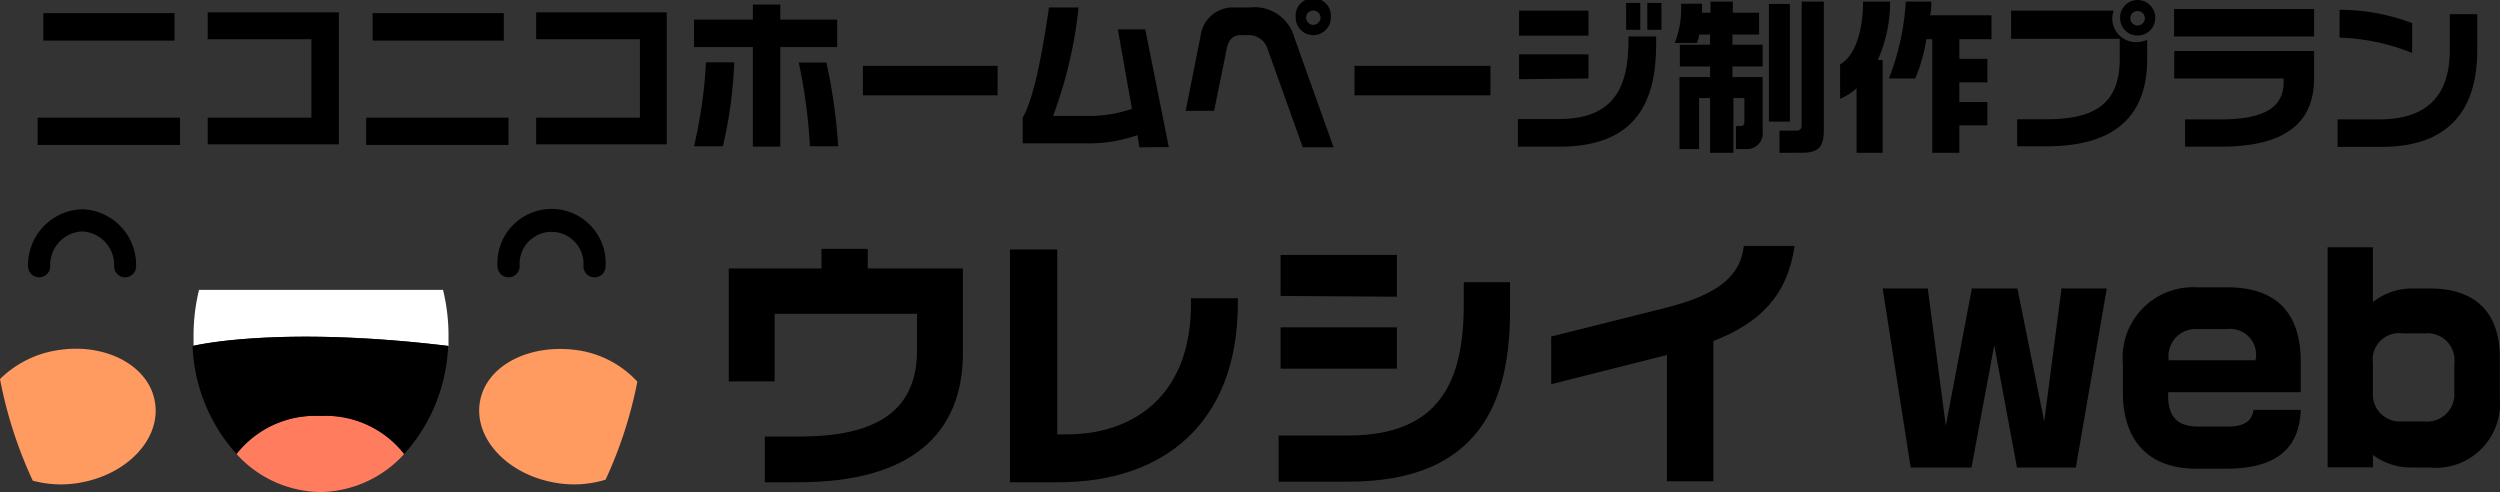 <svg xmlns="http://www.w3.org/2000/svg" viewBox="0 0 127.48 25.09"><rect x="0" y="0" width="127.48" height="25.09" fill="#333333" stroke="none"/><defs><style>.cls-1{fill:#ff9a61;}.cls-2{fill:#fff;}.cls-3{fill:#ff7c5f;}</style></defs><title>nikoniko_black</title><g id="レイヤー_2" data-name="レイヤー 2"><g id="レイヤー_1-2" data-name="レイヤー 1"><path class="cls-1" d="M32.5,19.46a21.83,21.83,0,0,1-1.62,5,5.49,5.49,0,0,1-2.54.16c-2.45-.41-4.18-2.25-3.87-4.12s2.54-3,5-2.64A5.16,5.16,0,0,1,32.5,19.46Z"/><path class="cls-1" d="M7.9,20.5c.32,1.87-1.41,3.71-3.86,4.12a5.49,5.49,0,0,1-2.37-.11A22.1,22.1,0,0,1,0,19.33a5.32,5.32,0,0,1,2.92-1.47C5.37,17.46,7.6,18.64,7.9,20.5Z"/><path class="cls-2" d="M22.59,14.78a9.76,9.76,0,0,1,.28,2.32c0,.18,0,.36,0,.54h0c-8.77-1.06-13,0-13,0h0c0-.18,0-.36,0-.54a9.76,9.76,0,0,1,.28-2.32Z"/><path class="cls-3" d="M16.34,21.21a5.09,5.09,0,0,1,4.27,1.94,5.88,5.88,0,0,1-4.27,1.94,5.87,5.87,0,0,1-4.28-1.94A5.1,5.1,0,0,1,16.34,21.21Z"/><path d="M22.85,17.64h0a8.72,8.72,0,0,1-2.24,5.51,5.09,5.09,0,0,0-4.27-1.94,5.1,5.1,0,0,0-4.28,1.94,8.72,8.72,0,0,1-2.24-5.51h0S14.08,16.58,22.85,17.64Z"/><path d="M6.38,14.14a.56.56,0,0,1-.56-.56A1.71,1.71,0,0,0,4.19,11.8a1.71,1.71,0,0,0-1.63,1.78.56.56,0,0,1-.56.56.57.57,0,0,1-.57-.56,2.85,2.85,0,0,1,2.76-2.91,2.84,2.84,0,0,1,2.75,2.91A.56.56,0,0,1,6.38,14.14Z"/><path d="M30.31,14.14a.56.56,0,0,1-.56-.56,1.63,1.63,0,1,0-3.25,0,.57.57,0,0,1-.57.56.56.56,0,0,1-.56-.56,2.76,2.76,0,1,1,5.51,0A.56.56,0,0,1,30.31,14.14Z"/><path d="M1.92,7.39V6H9.18V7.39Zm.29-5.32V.67H8.9v1.4Z"/><path d="M10.59,7.36V6h5.29V2H10.59V.63h6.69V7.36Z"/><path d="M18.67,7.39V6h7.26V7.39ZM19,2.07V.67h6.69v1.4Z"/><path d="M27.34,7.36V6h5.29V2H27.34V.63H34V7.36Z"/><path d="M36.86,7.46H35.39A24.25,24.25,0,0,0,36,3.18h1.44A22.14,22.14,0,0,1,36.86,7.46ZM39.79,2.4V7.48h-1.4V2.4h-3V1h3V.23h1.4V1h2.9V2.4ZM41.3,7.46a27.6,27.6,0,0,0-.57-4.27h1.41a27.77,27.77,0,0,1,.6,4.27Z"/><path d="M44,4.86V3.36h6.87v1.5Z"/><path d="M58.1,7.51,58,6.89a7.56,7.56,0,0,1-2.69.42H52.15V6c.62-1.07,1.05-3.66,1.34-5.62H55A22.61,22.61,0,0,1,53.7,5.91h1.62a6.69,6.69,0,0,0,2.4-.36L57,1.5H58.4l1.2,6Z"/><path d="M66.43,7.51l-1.79-5a1,1,0,0,0-1-.72h-.36c-.41,0-.63.24-.72.67l-.65,3.19H60.46l.76-3.82A1.66,1.66,0,0,1,62.94.38h.8A2.1,2.1,0,0,1,66,1.91l2,5.6ZM67,1.79A.89.89,0,0,1,66.07.9a.9.9,0,1,1,1.79,0A.89.89,0,0,1,67,1.79ZM67,.54A.36.36,0,0,0,66.6.9a.38.38,0,0,0,.36.37A.39.39,0,0,0,67.34.9.38.38,0,0,0,67,.54Z"/><path d="M69.07,4.86V3.36H76v1.5Z"/><path d="M79.52,7.48H77.4V6.07h2.1c2.82,0,3.54-1.66,3.54-4V1.86h1.41v.41C84.45,5,83.57,7.48,79.52,7.48ZM77.46,1.82V.54H81V1.82Zm0,2.22V2.77H81V4Zm5.46-2.52V.15h.72V1.52Zm1.08,0V.15h.72V1.52Z"/><path d="M89,7.6h-.48V6.43h.23a.19.19,0,0,0,.2-.21V5h-.56V7.79H87.2V5h-.56V7.6h-1V3.93H87.2V3.39H85.66V2.28H87.2V1.76h-.56a1.33,1.33,0,0,1-.11.43H85.4a4.79,4.79,0,0,0,.32-2h1.07c0,.15,0,.3,0,.46h.43V.08h1.14V.65h1.34V1.76H88.34v.52h1.54V3.39H88.34v.54h1.54V6.67A.81.81,0,0,1,89,7.6ZM90.2,6.2v-6h1.07v6Zm1.63,1.59H90.74V6.66h.86a.24.24,0,0,0,.27-.25V.08H93V6.65C93,7.58,92.65,7.79,91.83,7.79Z"/><path d="M95.75,3.06H96V7.79H94.67V4.5a3,3,0,0,1-.84.54V3.28C94.51,2.92,95,1.75,95,.08h1.38A7.28,7.28,0,0,1,95.75,3.06ZM99.91,2V3h1.43V4.2H99.91v1h1.43V6.39H99.91v1.4H98.53V2h-.3a8.31,8.31,0,0,1-.57,2H96.32A12.7,12.7,0,0,0,97.18.08h1.3c0,.22,0,.46-.06.7h3.13V2Z"/><path d="M104.36,7.46h-1.5V6.08h1.54c2.67,0,3.69-1,3.69-3.1v-1h-5.54V.54h5.23a1.28,1.28,0,0,0-.07.39,1.21,1.21,0,0,0,1.23,1.22,1.43,1.43,0,0,0,.55-.12V3C109.49,6,107.75,7.46,104.36,7.46ZM109,1.81a.88.88,0,0,1-.89-.88A.89.89,0,0,1,109,0a.9.9,0,0,1,.9.9A.89.89,0,0,1,109,1.81Zm0-1.25a.37.37,0,0,0-.37.37.37.37,0,0,0,.74,0A.37.37,0,0,0,109,.56Z"/><path d="M110.86,1.86V.46H118v1.4Zm2.38,5.62h-1.82V6.09h1.81c2.24,0,3.22-.62,3.22-1.9V4h-5.58V2.6H118V4C118,6.27,116.51,7.48,113.24,7.48Z"/><path d="M121.43,7.49H119.2V6.09h2.09c2.66,0,3.63-1.4,3.63-3.55V.72h1.4V2.55C126.32,4.81,125.54,7.49,121.43,7.49ZM119.3,1.92V.5a10.4,10.4,0,0,1,3.7.68V2.7A10.73,10.73,0,0,0,119.3,1.92Z"/><path d="M40.71,24.59H39V22.26h1.76c3.64,0,6-1.11,6-4.38V16H39.5v3.45H37.16V13.69h4.73v-1h2.36v1H49.1V18C49.1,22.13,46.45,24.59,40.71,24.59Z"/><path d="M54,24.59H51.5V12.72h2.41v9.43h.5c3.28,0,6.32-1.88,6.32-6.64v-.3h2.39v.26C63.12,21.63,59.26,24.59,54,24.59Z"/><path d="M68.76,24.56H65.2V22.21h3.52c4.72,0,5.92-2.79,5.92-6.69V14.39H77v1.46C77,20.38,75.53,24.56,68.76,24.56ZM65.3,15.09V13h5.93v2.13Zm0,3.71V16.69h5.93V18.8Z"/><path d="M87.37,17.39v7.15H85V18.1L79.1,19.59V17.16L85,15.68c2.42-.62,3.74-1.49,3.92-3.14h2.59C91.15,15.06,89.75,16.46,87.37,17.39Z"/><path d="M105.85,23.84h-3l-1.16-6.23-1.16,6.23h-3.1L96,14.71H98.3l.92,7,1.33-7h2.32l1.37,6.78.88-6.78h2.31Z"/><path d="M113.53,23.9H112c-2.45,0-3.75-1.44-3.75-3.89V18.56A3.59,3.59,0,0,1,112,14.65h1.57c2.41,0,3.75,1.21,3.75,3.8V20h-6.76v.21c0,1.12.56,1.54,1.52,1.54h1.53c.88,0,1.23-.32,1.3-.85h2.41C117.26,22.68,116.28,23.9,113.53,23.9Zm1.5-5.62a1.32,1.32,0,0,0-1.47-1.5h-1.51a1.38,1.38,0,0,0-1.47,1.49v.1H115Z"/><path d="M123.91,23.84H123a3.26,3.26,0,0,1-2-.64v.63h-2.31V12.61h2.31V15.4a3.23,3.23,0,0,1,2-.69h.9c2.27,0,3.57,1.16,3.57,3.53V20.3A3.27,3.27,0,0,1,123.91,23.84Zm1.24-5.28A1.38,1.38,0,0,0,123.63,17h-1.12A1.34,1.34,0,0,0,121,18.51V20a1.38,1.38,0,0,0,1.49,1.49h1.12A1.39,1.39,0,0,0,125.15,20Z"/></g></g></svg>